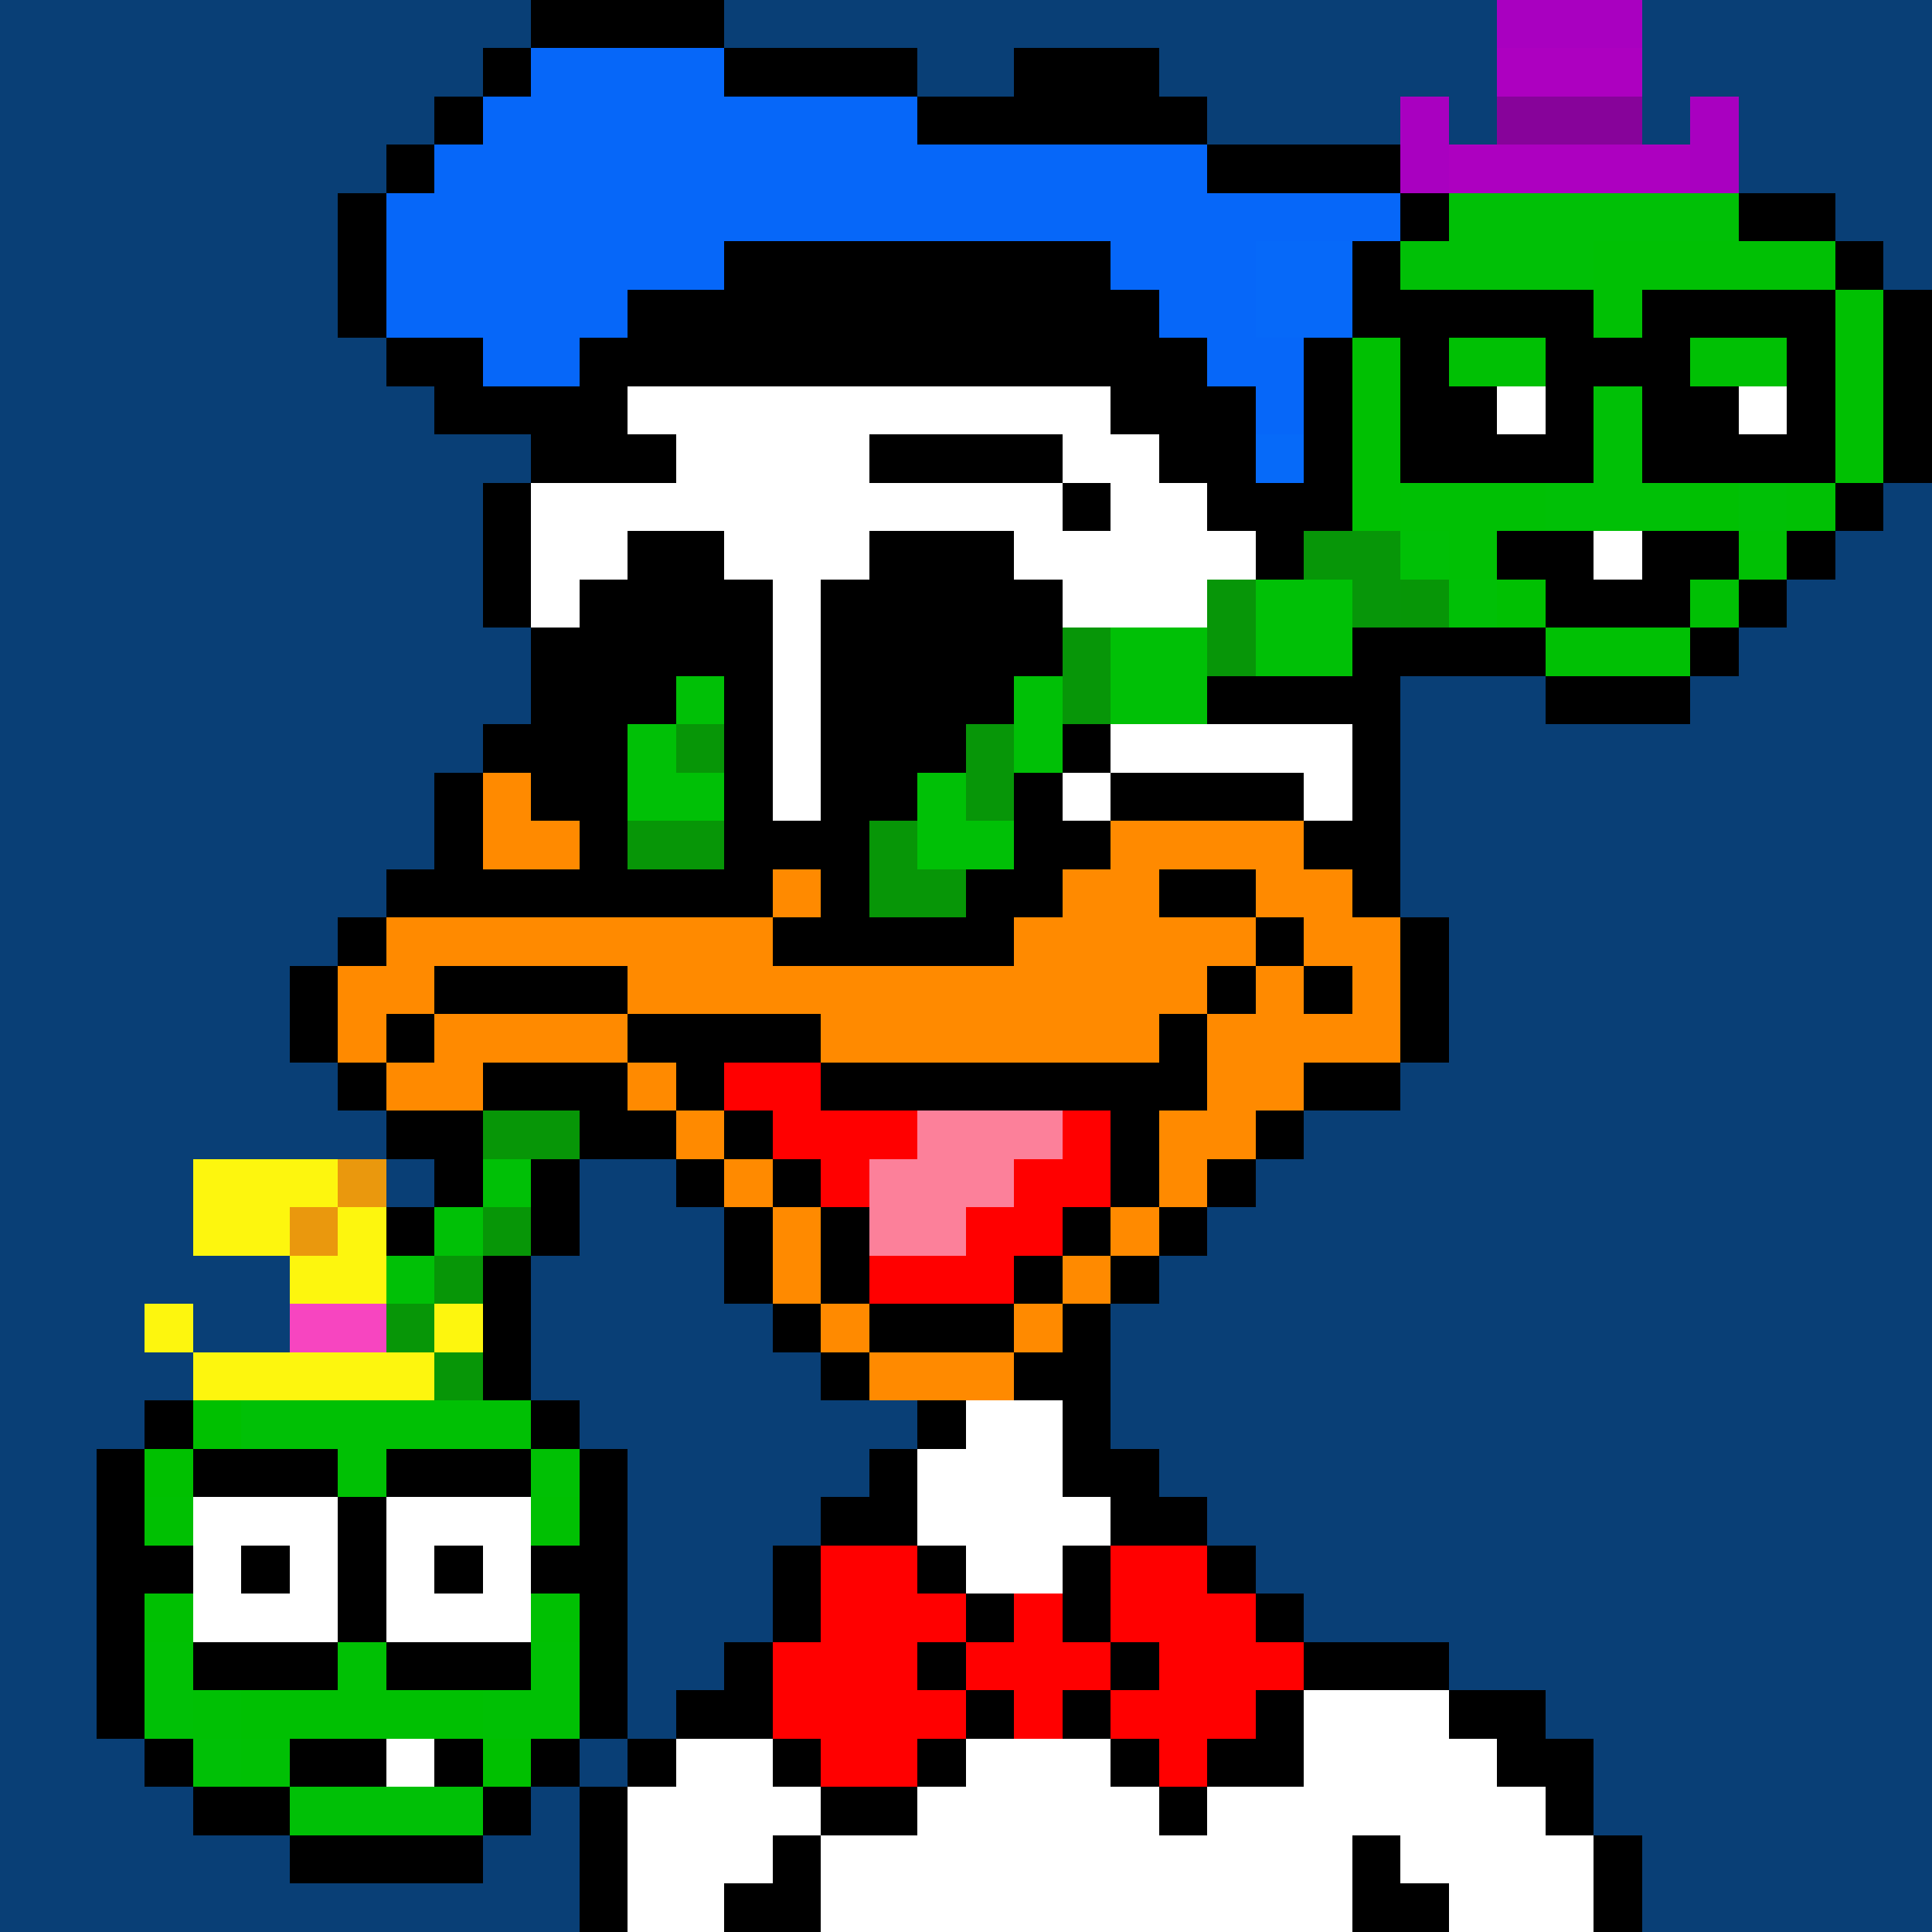 <svg xmlns="http://www.w3.org/2000/svg" viewBox="0 -0.5 40 40" shape-rendering="crispEdges">
<rect x="0" y="-0.5" width="40" height="40" fill="#333333" stroke="none"/>
<path stroke="#093f76" d="M0 0h11M15 0h16M34 0h6M0 1h10M19 1h2M24 1h7M34 1h6M0 2h9M25 2h4M30 2h1M34 2h1M36 2h4M0 3h8M36 3h4M0 4h7M38 4h2M0 5h7M39 5h1M0 6h7M0 7h8M0 8h9M0 9h11M0 10h10M39 10h1M0 11h10M38 11h2M0 12h10M37 12h3M0 13h11M36 13h4M0 14h11M29 14h3M35 14h5M0 15h10M29 15h11M0 16h9M29 16h11M0 17h9M29 17h11M0 18h8M29 18h11M0 19h7M30 19h10M0 20h6M30 20h10M0 21h6M30 21h10M0 22h7M29 22h11M0 23h8M27 23h13M0 24h4M8 24h1M12 24h2M26 24h14M0 25h4M12 25h3M25 25h15M0 26h6M11 26h4M24 26h16M0 27h3M4 27h2M11 27h5M23 27h17M0 28h4M11 28h6M23 28h17M0 29h3M12 29h7M23 29h17M0 30h2M13 30h5M24 30h16M0 31h2M13 31h4M25 31h15M0 32h2M13 32h3M26 32h14M0 33h2M13 33h3M27 33h13M0 34h2M13 34h2M30 34h10M0 35h2M13 35h1M32 35h8M0 36h3M12 36h1M33 36h7M0 37h4M11 37h1M33 37h7M0 38h6M10 38h2M34 38h6M0 39h12M34 39h6" />
<path stroke="#000000" d="M11 0h4M10 1h1M15 1h4M21 1h3M9 2h1M19 2h6M8 3h1M25 3h4M7 4h1M29 4h1M36 4h2M7 5h1M15 5h8M28 5h1M38 5h1M7 6h1M13 6h11M28 6h5M34 6h4M39 6h1M8 7h2M12 7h13M27 7h1M29 7h1M32 7h3M37 7h1M39 7h1M9 8h4M23 8h3M27 8h1M29 8h2M32 8h1M34 8h2M37 8h1M39 8h1M11 9h3M18 9h4M24 9h2M27 9h1M29 9h4M34 9h4M39 9h1M10 10h1M22 10h1M25 10h3M38 10h1M10 11h1M13 11h2M18 11h3M26 11h1M31 11h2M34 11h2M37 11h1M10 12h1M12 12h4M17 12h5M32 12h3M36 12h1M11 13h5M17 13h5M28 13h4M35 13h1M11 14h3M15 14h1M17 14h4M25 14h4M32 14h3M10 15h3M15 15h1M17 15h3M22 15h1M28 15h1M9 16h1M11 16h2M15 16h1M17 16h2M21 16h1M23 16h4M28 16h1M9 17h1M12 17h1M15 17h3M21 17h2M27 17h2M8 18h8M17 18h1M20 18h2M24 18h2M28 18h1M7 19h1M16 19h5M26 19h1M29 19h1M6 20h1M9 20h4M25 20h1M27 20h1M29 20h1M6 21h1M8 21h1M13 21h4M24 21h1M29 21h1M7 22h1M10 22h3M14 22h1M17 22h8M27 22h2M8 23h2M12 23h2M15 23h1M23 23h1M26 23h1M9 24h1M11 24h1M14 24h1M16 24h1M23 24h1M25 24h1M8 25h1M11 25h1M15 25h1M17 25h1M22 25h1M24 25h1M10 26h1M15 26h1M17 26h1M21 26h1M23 26h1M10 27h1M16 27h1M18 27h3M22 27h1M10 28h1M17 28h1M21 28h2M3 29h1M11 29h1M19 29h1M22 29h1M2 30h1M4 30h3M8 30h3M12 30h1M18 30h1M22 30h2M2 31h1M7 31h1M12 31h1M17 31h2M23 31h2M2 32h2M5 32h1M7 32h1M9 32h1M11 32h2M16 32h1M19 32h1M22 32h1M25 32h1M2 33h1M7 33h1M12 33h1M16 33h1M20 33h1M22 33h1M26 33h1M2 34h1M4 34h3M8 34h3M12 34h1M15 34h1M19 34h1M23 34h1M27 34h3M2 35h1M12 35h1M14 35h2M20 35h1M22 35h1M26 35h1M30 35h2M3 36h1M6 36h2M9 36h1M11 36h1M13 36h1M16 36h1M19 36h1M23 36h1M25 36h2M31 36h2M4 37h2M10 37h1M12 37h1M17 37h2M24 37h1M32 37h1M6 38h4M12 38h1M16 38h1M28 38h1M33 38h1M12 39h1M15 39h2M28 39h2M33 39h1" />
<path stroke="#a900c0" d="M31 0h3M29 2h1M35 2h1M29 3h1M35 3h1" />
<path stroke="#0667f9" d="M11 1h4M10 2h9M9 3h16M8 4h21M8 5h7M23 5h3M8 6h5M24 6h2M10 7h2M25 7h2M26 8h1" />
<path stroke="#ad00c0" d="M31 1h3M30 3h5" />
<path stroke="#87039a" d="M31 2h3" />
<path stroke="#00c006" d="M30 4h6M29 5h4M33 8h1M33 9h1M32 10h3M36 10h1M29 11h1M26 12h2M30 12h1M23 13h2M26 13h2M14 14h1M21 14h1M23 14h2M13 15h1M21 15h1M13 16h2M19 16h1M19 17h2M10 24h1M9 25h1M8 26h1M5 29h1M3 35h1M4 36h1M6 37h4" />
<path stroke="#0669f9" d="M26 5h2M26 6h2" />
<path stroke="#00c004" d="M33 5h5M33 6h1M30 7h2M35 7h2M29 10h3M37 10h1M30 11h1M36 11h1M35 12h1M32 13h3M6 29h5M7 30h1M11 30h1M3 34h1M7 34h1M11 34h1M4 35h1M10 35h2M5 36h1" />
<path stroke="#00c002" d="M38 6h1M28 7h1M38 7h1M28 8h1M38 8h1M28 9h1M38 9h1M28 10h1M35 10h1M31 12h1M3 31h1M11 31h1M3 33h1M11 33h1M5 35h5" />
<path stroke="#ffffff" d="M13 8h10M31 8h1M36 8h1M14 9h4M22 9h2M11 10h11M23 10h2M11 11h2M15 11h3M21 11h5M33 11h1M11 12h1M16 12h1M22 12h3M16 13h1M16 14h1M16 15h1M23 15h5M16 16h1M22 16h1M27 16h1M20 29h2M19 30h3M4 31h3M8 31h3M19 31h4M4 32h1M6 32h1M8 32h1M10 32h1M20 32h2M4 33h3M8 33h3M27 35h3M8 36h1M14 36h2M20 36h3M27 36h4M13 37h4M19 37h5M25 37h7M13 38h3M17 38h11M29 38h4M13 39h2M17 39h11M30 39h3" />
<path stroke="#066af9" d="M26 9h1" />
<path stroke="#079608" d="M27 11h2M25 12h1M22 13h1M25 13h1M22 14h1M20 15h1M20 16h1" />
<path stroke="#079609" d="M28 12h1" />
<path stroke="#079607" d="M29 12h1M14 15h1M13 17h2M18 17h1M18 18h2M10 23h2M10 25h1M9 26h1M8 27h1M9 28h1" />
<path stroke="#ff8a00" d="M10 16h1M10 17h2M23 17h4M16 18h1M22 18h2M26 18h2M8 19h8M21 19h5M27 19h2M7 20h2M13 20h12M26 20h1M28 20h1M7 21h1M9 21h4M17 21h7M25 21h4M8 22h2M13 22h1M25 22h2M14 23h1M24 23h2M15 24h1M24 24h1M16 25h1M23 25h1M16 26h1M22 26h1M17 27h1M21 27h1M18 28h3" />
<path stroke="#ff0000" d="M15 22h2M16 23h3M22 23h1M17 24h1M21 24h2M20 25h2M18 26h3M17 32h2M23 32h2M17 33h3M21 33h1M23 33h3M16 34h3M20 34h3M24 34h3M16 35h4M21 35h1M23 35h3M17 36h2M24 36h1" />
<path stroke="#fc809a" d="M19 23h3M18 24h3M18 25h2" />
<path stroke="#fdf60e" d="M4 24h3M4 25h2M7 25h1M6 26h2M3 27h1M9 27h1M4 28h5" />
<path stroke="#ea980d" d="M7 24h1M6 25h1" />
<path stroke="#f745c0" d="M6 27h2" />
<path stroke="#00c000" d="M4 29h1M3 30h1M10 36h1" />
</svg>